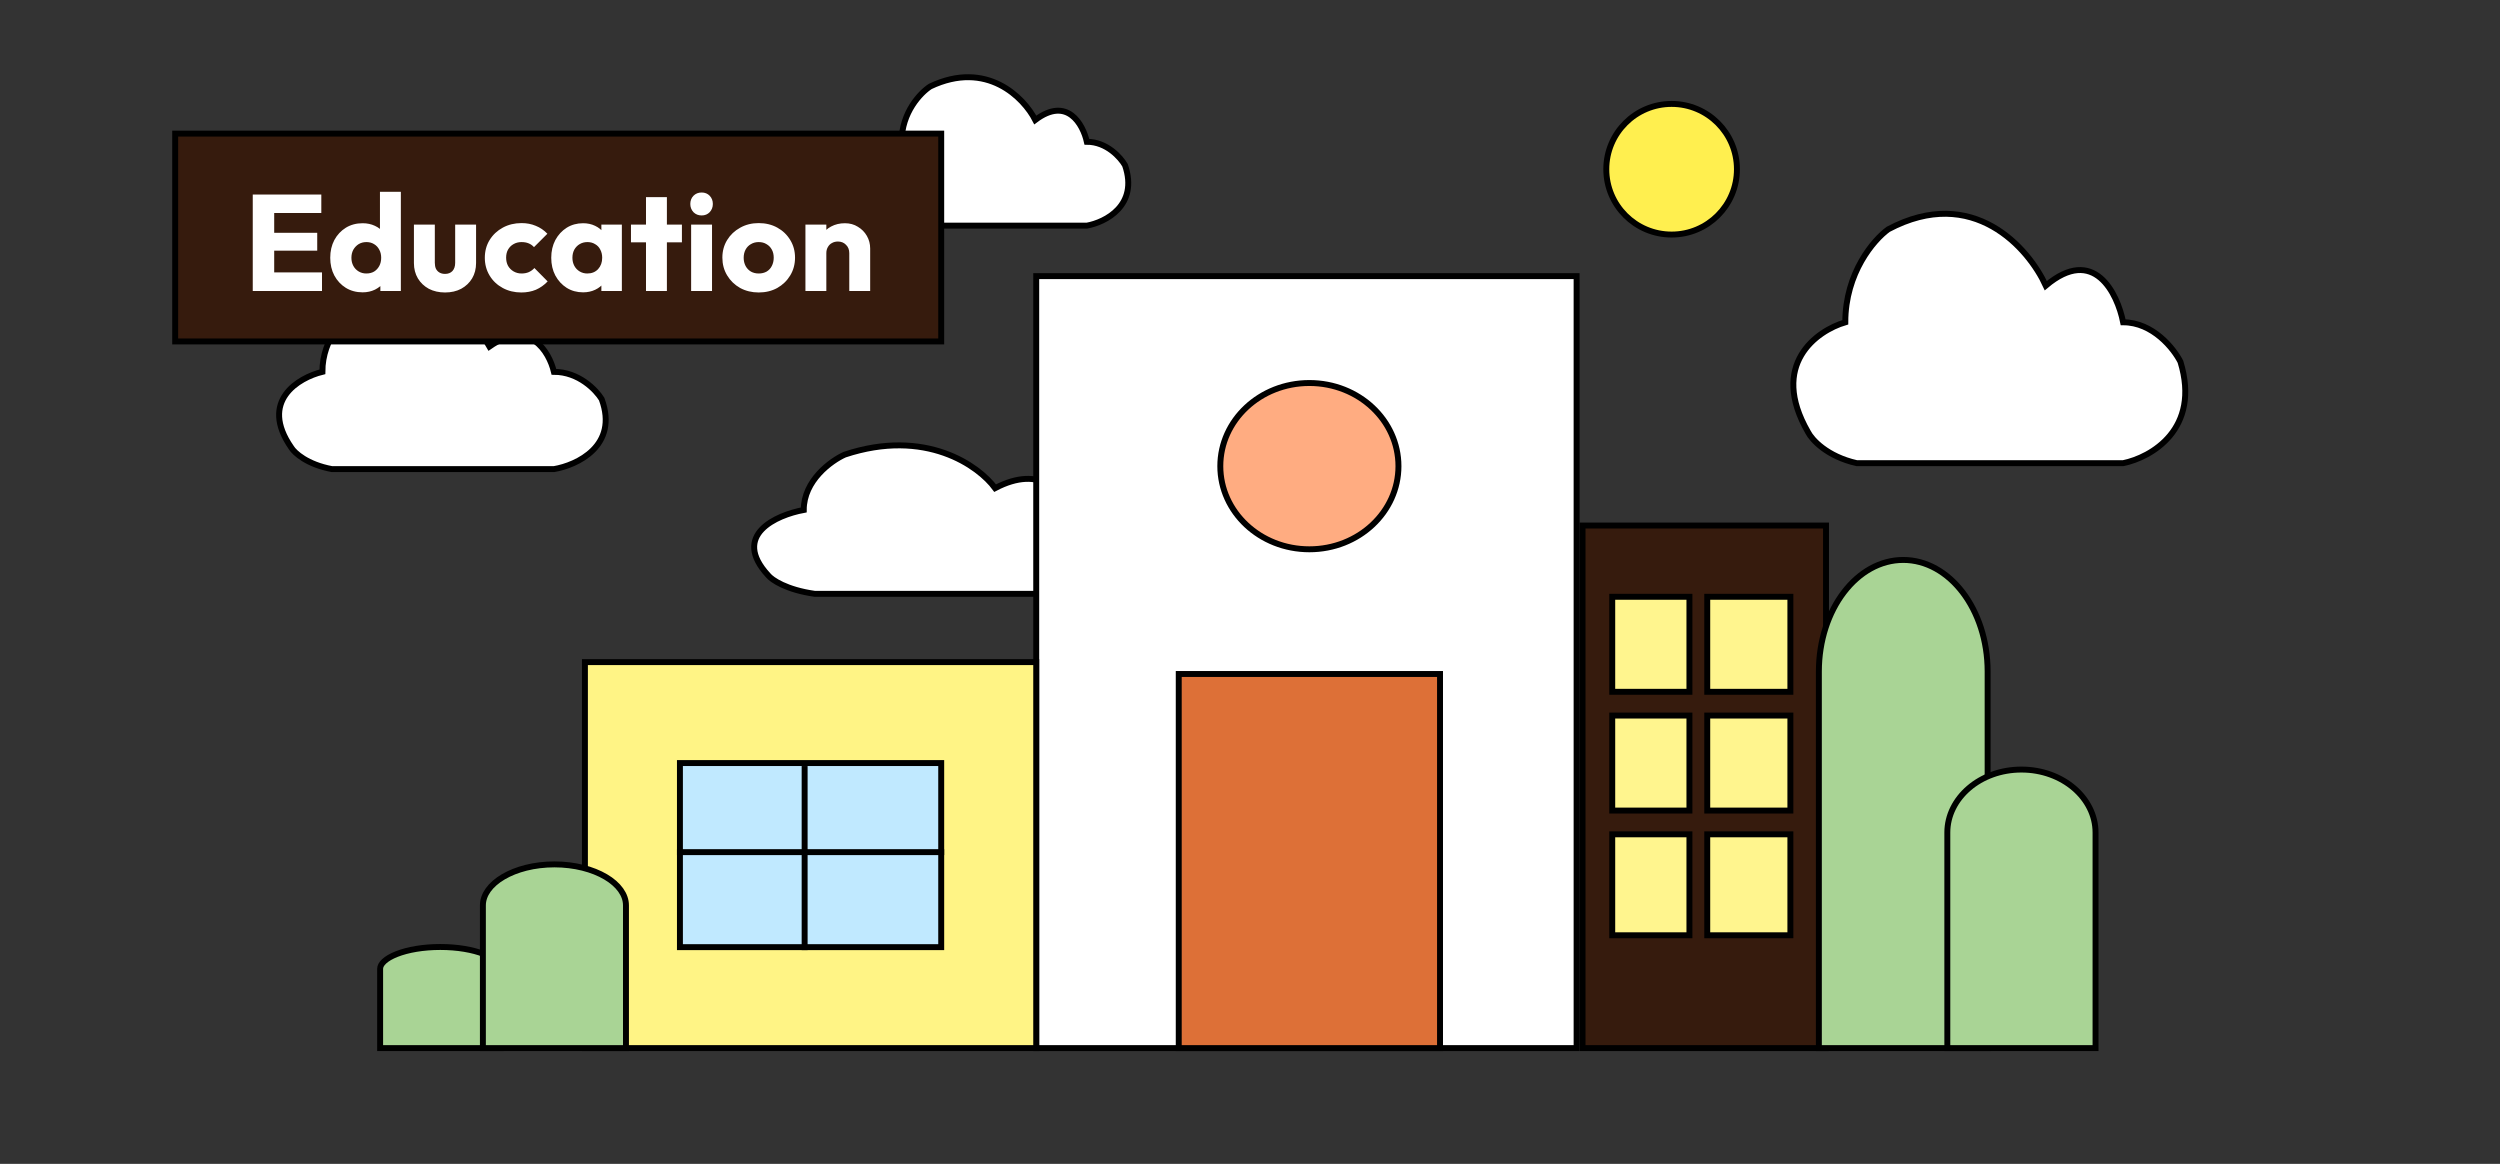<svg width="421" height="196" viewBox="0 0 421 196" fill="none" xmlns="http://www.w3.org/2000/svg">
<rect x="0" y="0" width="421" height="196" fill="#333333" stroke="none"/>
<g id="Frame 4">
<path id="cloud4" d="M357.537 78H312.677C307.661 76.861 305.12 74.045 304.477 72.78C297.917 61.39 305.924 55.696 310.748 54.272C310.748 45.92 315.572 40.352 317.983 38.612C332.261 31.019 341.619 41.775 344.513 48.103C352.617 41.269 356.573 49.368 357.537 54.272C362.554 54.272 366.059 58.701 367.185 60.916C370.658 72.305 362.2 77.051 357.537 78Z" fill="white" stroke="black"/>
<path id="cloud1" d="M93.281 79H55.898C51.717 78.214 49.6 76.269 49.064 75.396C43.598 67.531 50.27 63.599 54.29 62.616C54.29 56.849 58.31 53.005 60.319 51.803C72.218 46.56 80.016 53.988 82.428 58.357C89.181 53.638 92.477 59.23 93.281 62.616C97.462 62.616 100.383 65.675 101.32 67.204C104.215 75.068 97.167 78.345 93.281 79Z" fill="white" stroke="black"/>
<path id="cloud2" d="M180.013 100H137.192C132.403 99.322 129.979 97.646 129.365 96.893C123.103 90.113 130.746 86.724 135.35 85.876C135.35 80.905 139.955 77.59 142.257 76.555C155.886 72.035 164.818 78.438 167.581 82.204C175.316 78.136 179.092 82.957 180.013 85.876C184.801 85.876 188.147 88.513 189.222 89.831C192.537 96.61 184.464 99.435 180.013 100Z" fill="white" stroke="black"/>
<path id="cloud3" d="M183.025 38H153.118C149.774 37.322 148.08 35.646 147.651 34.893C143.278 28.113 148.616 24.724 151.832 23.876C151.832 18.905 155.048 15.59 156.656 14.555C166.174 10.035 172.413 16.438 174.342 20.204C179.745 16.136 182.382 20.957 183.025 23.876C186.369 23.876 188.706 26.513 189.456 27.831C191.772 34.61 186.133 37.435 183.025 38Z" fill="white" stroke="black"/>
<rect id="Rectangle 53" x="174.5" y="46.5" width="91" height="130" fill="white" stroke="black"/>
<rect id="Rectangle 54" x="29.5" y="22.5" width="129" height="35" fill="#361B0D" stroke="black"/>
<rect id="Rectangle 55" x="98.5" y="111.5" width="76" height="65" fill="#FFF485" stroke="black"/>
<rect id="Rectangle 56" x="266.5" y="88.5" width="41" height="88" fill="#361B0D" stroke="black"/>
<rect id="Rectangle 57" x="198.5" y="113.5" width="44" height="63" fill="#DD7037" stroke="black"/>
<path id="Ellipse 13" d="M235.5 78.5C235.5 86.201 228.816 92.5 220.5 92.5C212.184 92.5 205.5 86.201 205.5 78.5C205.5 70.799 212.184 64.5 220.5 64.5C228.816 64.5 235.5 70.799 235.5 78.5Z" fill="#FFAC81" stroke="black"/>
<circle id="Ellipse 14" cx="281.5" cy="28.5" r="11" fill="#FFEF4F" stroke="black"/>
<rect id="Rectangle 58" x="114.5" y="128.5" width="44" height="31" fill="#C0E9FF" stroke="black"/>
<line id="Line 7" x1="135.5" y1="160" x2="135.5" y2="129" stroke="black"/>
<line id="Line 8" x1="114" y1="143.5" x2="159" y2="143.5" stroke="black"/>
<rect id="Rectangle 59" x="271.5" y="100.5" width="13" height="16" fill="#FFF58E" stroke="black"/>
<rect id="Rectangle 60" x="287.5" y="100.5" width="14" height="16" fill="#FFF58E" stroke="black"/>
<rect id="Rectangle 61" x="271.5" y="120.5" width="13" height="16" fill="#FFF58E" stroke="black"/>
<rect id="Rectangle 62" x="287.5" y="120.5" width="14" height="16" fill="#FFF58E" stroke="black"/>
<rect id="Rectangle 63" x="271.5" y="140.5" width="13" height="17" fill="#FFF58E" stroke="black"/>
<rect id="Rectangle 64" x="287.5" y="140.5" width="14" height="17" fill="#FFF58E" stroke="black"/>
<g id="treeRight">
<path id="Vector" d="M306.297 176.5V113.083C306.297 107.856 307.913 103.143 310.503 99.747C313.093 96.352 316.634 94.294 320.507 94.294C324.38 94.294 327.921 96.352 330.511 99.747C333.101 103.143 334.717 107.856 334.717 113.083V176.5H306.297Z" fill="#A9D495" stroke="black"/>
<path id="Vector_2" d="M327.93 176.5V140.199C327.93 134.413 333.441 129.594 340.409 129.594C347.377 129.594 352.889 134.413 352.889 140.199V176.5H327.93Z" fill="#A9D495" stroke="black"/>
</g>
<g id="treeLeft">
<path id="Vector_3" d="M64.013 176.5V163.151C64.013 162.759 64.213 162.333 64.689 161.891C65.166 161.448 65.883 161.026 66.811 160.662C68.664 159.933 71.258 159.472 74.149 159.472C77.039 159.472 79.633 159.933 81.486 160.662C82.414 161.026 83.131 161.448 83.608 161.891C84.084 162.333 84.284 162.759 84.284 163.151V176.5H64.013Z" fill="#A9D495" stroke="black"/>
<path id="Vector_4" d="M81.319 176.5V152.466C81.319 150.671 82.556 148.955 84.749 147.662C86.93 146.375 89.975 145.563 93.366 145.563C96.757 145.563 99.803 146.375 101.984 147.662C104.176 148.955 105.413 150.671 105.413 152.466V176.5H81.319Z" fill="#A9D495" stroke="black"/>
</g>
<path id="Education" d="M42.564 49V32.762H46.175V49H42.564ZM45.324 49V45.872H54.225V49H45.324ZM45.324 42.215V39.202H53.42V42.215H45.324ZM45.324 35.867V32.762H54.11V35.867H45.324ZM61.063 49.23C60.005 49.23 59.062 48.977 58.234 48.471C57.422 47.965 56.778 47.275 56.303 46.401C55.843 45.527 55.612 44.53 55.612 43.411C55.612 42.292 55.843 41.295 56.303 40.421C56.778 39.547 57.422 38.857 58.234 38.351C59.062 37.845 60.005 37.592 61.063 37.592C61.83 37.592 62.52 37.738 63.133 38.029C63.762 38.32 64.276 38.727 64.674 39.248C65.088 39.754 65.319 40.337 65.365 40.996V45.711C65.319 46.37 65.096 46.968 64.698 47.505C64.299 48.026 63.785 48.448 63.157 48.77C62.528 49.077 61.83 49.23 61.063 49.23ZM61.684 46.056C62.191 46.056 62.627 45.949 62.995 45.734C63.364 45.504 63.655 45.19 63.87 44.791C64.084 44.392 64.192 43.932 64.192 43.411C64.192 42.89 64.084 42.437 63.87 42.054C63.67 41.655 63.379 41.341 62.995 41.111C62.627 40.881 62.198 40.766 61.708 40.766C61.217 40.766 60.78 40.881 60.397 41.111C60.029 41.341 59.73 41.655 59.499 42.054C59.285 42.453 59.178 42.905 59.178 43.411C59.178 43.917 59.285 44.369 59.499 44.768C59.714 45.167 60.013 45.481 60.397 45.711C60.78 45.941 61.209 46.056 61.684 46.056ZM67.504 49H64.053V45.987L64.582 43.273L63.984 40.559V32.302H67.504V49ZM74.949 49.253C73.922 49.253 73.01 49.046 72.212 48.632C71.43 48.203 70.817 47.62 70.372 46.884C69.928 46.133 69.705 45.274 69.705 44.308V37.822H73.224V44.262C73.224 44.645 73.286 44.975 73.408 45.251C73.546 45.527 73.746 45.742 74.006 45.895C74.267 46.048 74.581 46.125 74.949 46.125C75.471 46.125 75.885 45.964 76.191 45.642C76.498 45.305 76.651 44.845 76.651 44.262V37.822H80.17V44.285C80.17 45.266 79.948 46.133 79.503 46.884C79.059 47.62 78.445 48.203 77.663 48.632C76.881 49.046 75.977 49.253 74.949 49.253ZM87.785 49.253C86.635 49.253 85.592 49 84.657 48.494C83.721 47.988 82.985 47.29 82.449 46.401C81.912 45.512 81.644 44.515 81.644 43.411C81.644 42.292 81.912 41.295 82.449 40.421C83.001 39.532 83.744 38.834 84.68 38.328C85.615 37.822 86.665 37.569 87.831 37.569C88.705 37.569 89.502 37.722 90.223 38.029C90.959 38.32 91.61 38.765 92.178 39.363L89.924 41.617C89.663 41.326 89.356 41.111 89.004 40.973C88.666 40.835 88.275 40.766 87.831 40.766C87.325 40.766 86.872 40.881 86.474 41.111C86.09 41.326 85.784 41.632 85.554 42.031C85.339 42.414 85.232 42.867 85.232 43.388C85.232 43.909 85.339 44.369 85.554 44.768C85.784 45.167 86.098 45.481 86.497 45.711C86.895 45.941 87.34 46.056 87.831 46.056C88.291 46.056 88.697 45.979 89.05 45.826C89.418 45.657 89.732 45.427 89.993 45.136L92.224 47.39C91.641 48.003 90.982 48.471 90.246 48.793C89.51 49.1 88.689 49.253 87.785 49.253ZM98.189 49.23C97.162 49.23 96.242 48.977 95.429 48.471C94.632 47.965 93.996 47.275 93.52 46.401C93.06 45.527 92.83 44.53 92.83 43.411C92.83 42.292 93.06 41.295 93.52 40.421C93.996 39.547 94.632 38.857 95.429 38.351C96.242 37.845 97.162 37.592 98.189 37.592C98.941 37.592 99.615 37.738 100.213 38.029C100.827 38.32 101.325 38.727 101.708 39.248C102.092 39.754 102.306 40.337 102.352 40.996V45.826C102.306 46.485 102.092 47.076 101.708 47.597C101.34 48.103 100.85 48.502 100.236 48.793C99.623 49.084 98.941 49.23 98.189 49.23ZM98.902 46.056C99.654 46.056 100.259 45.811 100.719 45.32C101.179 44.814 101.409 44.178 101.409 43.411C101.409 42.89 101.302 42.43 101.087 42.031C100.888 41.632 100.597 41.326 100.213 41.111C99.845 40.881 99.416 40.766 98.925 40.766C98.435 40.766 97.998 40.881 97.614 41.111C97.246 41.326 96.947 41.632 96.717 42.031C96.503 42.43 96.395 42.89 96.395 43.411C96.395 43.917 96.503 44.369 96.717 44.768C96.932 45.167 97.231 45.481 97.614 45.711C97.998 45.941 98.427 46.056 98.902 46.056ZM101.271 49V45.987L101.8 43.273L101.271 40.559V37.822H104.721V49H101.271ZM108.786 49V33.199H112.305V49H108.786ZM106.256 40.812V37.822H114.835V40.812H106.256ZM116.386 49V37.822H119.905V49H116.386ZM118.157 36.281C117.605 36.281 117.145 36.097 116.777 35.729C116.424 35.346 116.248 34.886 116.248 34.349C116.248 33.797 116.424 33.337 116.777 32.969C117.145 32.601 117.605 32.417 118.157 32.417C118.709 32.417 119.161 32.601 119.514 32.969C119.866 33.337 120.043 33.797 120.043 34.349C120.043 34.886 119.866 35.346 119.514 35.729C119.161 36.097 118.709 36.281 118.157 36.281ZM127.765 49.253C126.615 49.253 125.572 49 124.637 48.494C123.717 47.973 122.988 47.267 122.452 46.378C121.915 45.489 121.647 44.492 121.647 43.388C121.647 42.284 121.915 41.295 122.452 40.421C122.988 39.547 123.717 38.857 124.637 38.351C125.557 37.83 126.599 37.569 127.765 37.569C128.93 37.569 129.973 37.822 130.893 38.328C131.813 38.834 132.541 39.532 133.078 40.421C133.614 41.295 133.883 42.284 133.883 43.388C133.883 44.492 133.614 45.489 133.078 46.378C132.541 47.267 131.813 47.973 130.893 48.494C129.973 49 128.93 49.253 127.765 49.253ZM127.765 46.056C128.271 46.056 128.715 45.949 129.099 45.734C129.482 45.504 129.773 45.19 129.973 44.791C130.187 44.377 130.295 43.909 130.295 43.388C130.295 42.867 130.187 42.414 129.973 42.031C129.758 41.632 129.459 41.326 129.076 41.111C128.708 40.881 128.271 40.766 127.765 40.766C127.274 40.766 126.837 40.881 126.454 41.111C126.07 41.326 125.771 41.632 125.557 42.031C125.342 42.43 125.235 42.89 125.235 43.411C125.235 43.917 125.342 44.377 125.557 44.791C125.771 45.19 126.07 45.504 126.454 45.734C126.837 45.949 127.274 46.056 127.765 46.056ZM143.018 49V42.629C143.018 42.046 142.834 41.579 142.466 41.226C142.113 40.858 141.661 40.674 141.109 40.674C140.725 40.674 140.388 40.758 140.097 40.927C139.805 41.08 139.575 41.31 139.407 41.617C139.238 41.908 139.154 42.246 139.154 42.629L137.797 41.962C137.797 41.088 137.988 40.321 138.372 39.662C138.755 39.003 139.284 38.497 139.959 38.144C140.649 37.776 141.423 37.592 142.282 37.592C143.11 37.592 143.838 37.791 144.467 38.19C145.111 38.573 145.617 39.087 145.985 39.731C146.353 40.375 146.537 41.08 146.537 41.847V49H143.018ZM135.635 49V37.822H139.154V49H135.635Z" fill="white"/>
</g>
</svg>
